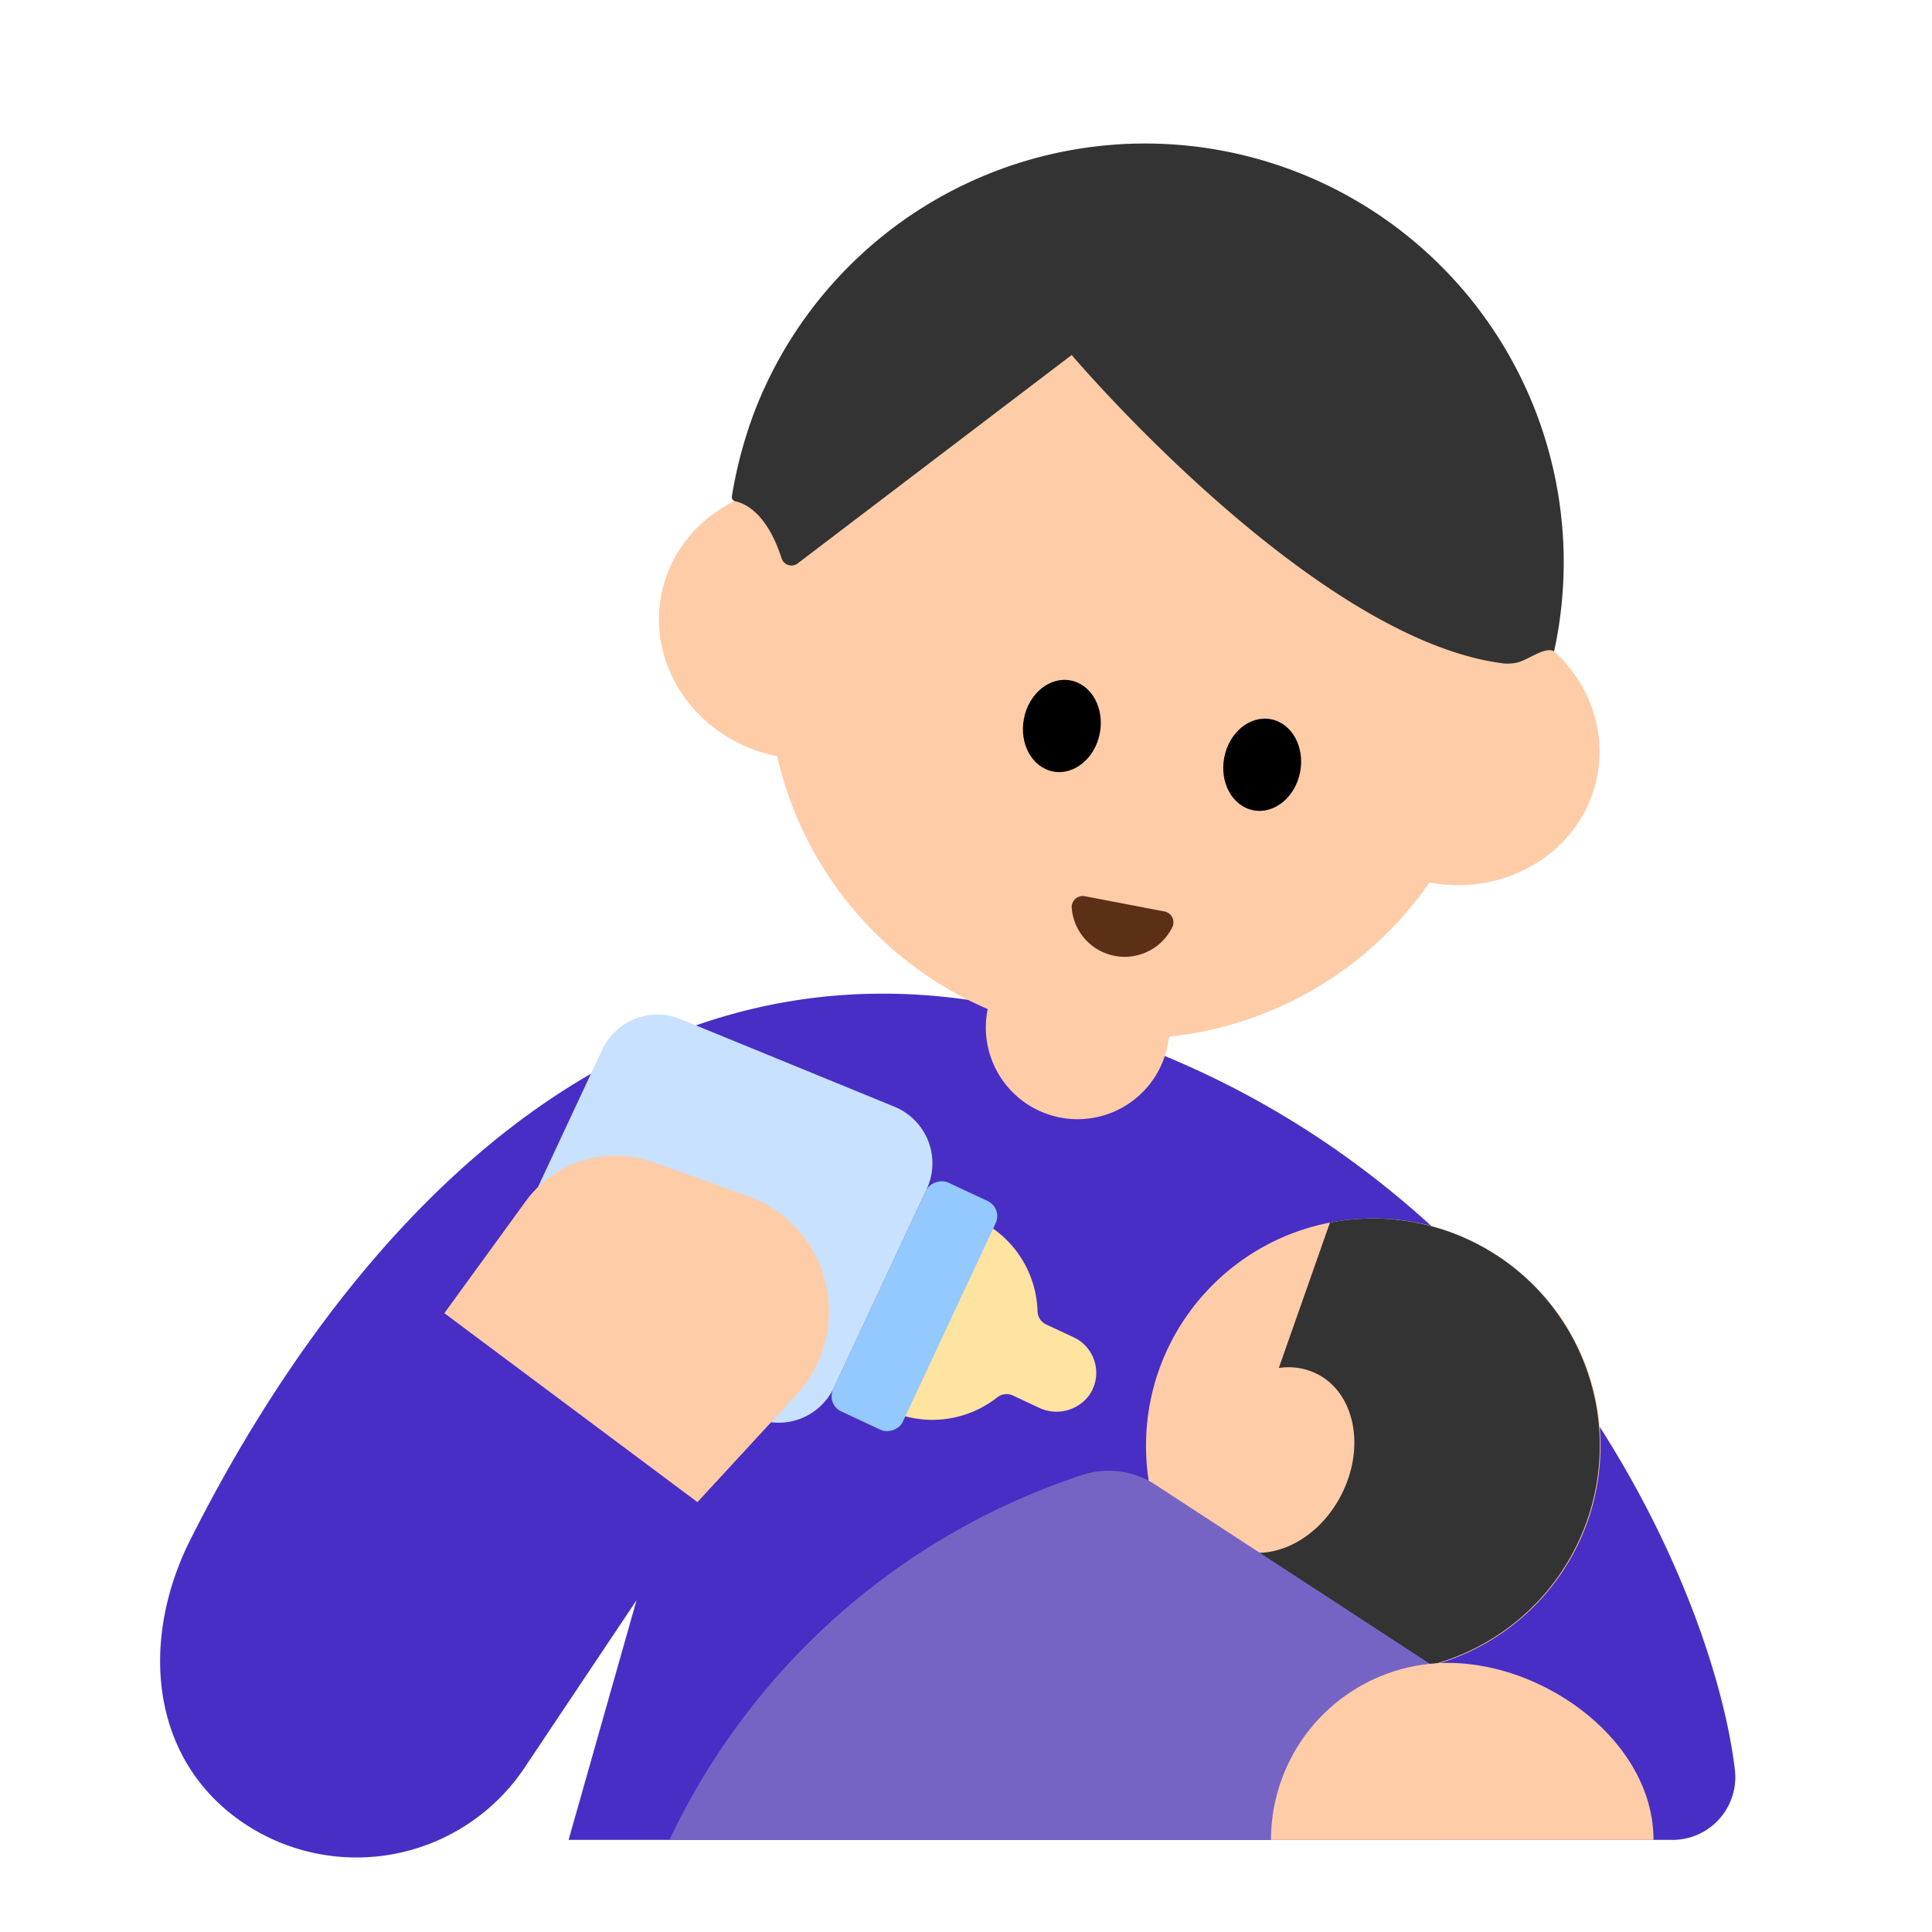 <svg id="Layer_1" data-name="Layer 1" xmlns="http://www.w3.org/2000/svg" viewBox="0 0 40 40"><defs><style>.cls-1{fill:#482ec5;}.cls-2{fill:#ffcca8;}.cls-3{fill:#333;}.cls-4{fill:#5c2f17;}.cls-5{fill:#ffe3a0;}.cls-6{fill:#93c9ff;}.cls-7{fill:#c8e1ff;}.cls-8{fill:#7664c5;}.cls-9{fill:none;}</style></defs><path class="cls-1" d="M3.935,31.89C2.9,33.956,3.1,36.4,5,37.715a4.188,4.188,0,0,0,5.825-1.064l2.354-3.52-1.407,4.962H34.618a1.3,1.3,0,0,0,1.3-1.459c-.5-4.161-4.771-13.527-15.064-15.793C11.218,18.864,5.717,28.344,3.935,31.89Z"/><circle class="cls-2" cx="23.42" cy="13.986" r="7.518"/><ellipse class="cls-2" cx="16.644" cy="12.89" rx="2.823" ry="3.009" transform="translate(0.827 26.781) rotate(-79.046)"/><ellipse class="cls-2" cx="30.116" cy="15.497" rx="2.823" ry="3.009" transform="translate(9.178 42.119) rotate(-79.046)"/><path class="cls-3" d="M32.176,13.485a8.667,8.667,0,0,0-16.541-5,9.05,9.05,0,0,0-.482,1.789.091.091,0,0,0,.069.105c.188.038.652.228.958,1.174a.214.214,0,0,0,.332.114L22.188,7.35s4.991,5.89,8.942,6.386a.919.919,0,0,0,.3-.022C31.717,13.618,31.988,13.388,32.176,13.485Z"/><ellipse cx="21.985" cy="15.03" rx="0.96" ry="0.8" transform="translate(3.051 33.759) rotate(-79.046)"/><ellipse cx="26.132" cy="15.833" rx="0.96" ry="0.8" transform="translate(5.622 38.481) rotate(-79.046)"/><path class="cls-4" d="M24.11,18.871a.23.23,0,0,1,.16.329,1.1,1.1,0,0,1-2.081-.4.23.23,0,0,1,.271-.245Z"/><path class="cls-5" d="M20.966,28.89l.534.25a.842.842,0,0,0,1.051-.254.812.812,0,0,0-.324-1.2l-.574-.268a.309.309,0,0,1-.172-.274,2.174,2.174,0,0,0-1.252-1.9l-1.846,3.948a2.175,2.175,0,0,0,2.262-.259A.31.31,0,0,1,20.966,28.89Z"/><rect class="cls-6" x="16.317" y="26.248" width="5.23" height="1.592" rx="0.345" transform="translate(51.449 21.348) rotate(115.059)"/><path class="cls-7" d="M10.743,25.421l1.724-3.686a1.265,1.265,0,0,1,1.626-.635l4.427,1.814a1.266,1.266,0,0,1,.666,1.707l-1.919,4.105a1.265,1.265,0,0,1-1.737.583L11.3,27.076A1.267,1.267,0,0,1,10.743,25.421Z"/><path class="cls-2" d="M9.2,27.188l1.68-2.311a2.3,2.3,0,0,1,2.643-.815l1.957.7a2.541,2.541,0,0,1,1.011,4.112L14.44,31.1Z"/><circle class="cls-2" cx="28.432" cy="29.932" r="4.705"/><path class="cls-3" d="M24.841,32.972a4.7,4.7,0,1,0,2.694-7.659Z"/><ellipse class="cls-2" cx="26.36" cy="30.228" rx="2.001" ry="1.584" transform="translate(-12.586 39.809) rotate(-62.73)"/><path class="cls-8" d="M13.861,38.093a14.447,14.447,0,0,1,8.613-7.577,1.766,1.766,0,0,1,1.463.234L29.7,34.509v3.584Z"/><path class="cls-2" d="M20.329,20.318H24.12a0,0,0,0,1,0,0v.946a1.9,1.9,0,0,1-1.9,1.9h0a1.9,1.9,0,0,1-1.9-1.9v-.946A0,0,0,0,1,20.329,20.318Z" transform="translate(4.536 -3.827) rotate(10.954)"/><path class="cls-2" d="M34.234,38.093c0-2.024-2.231-3.664-4.255-3.664a3.663,3.663,0,0,0-3.664,3.664Z"/><rect class="cls-9" width="40" height="40"/></svg>